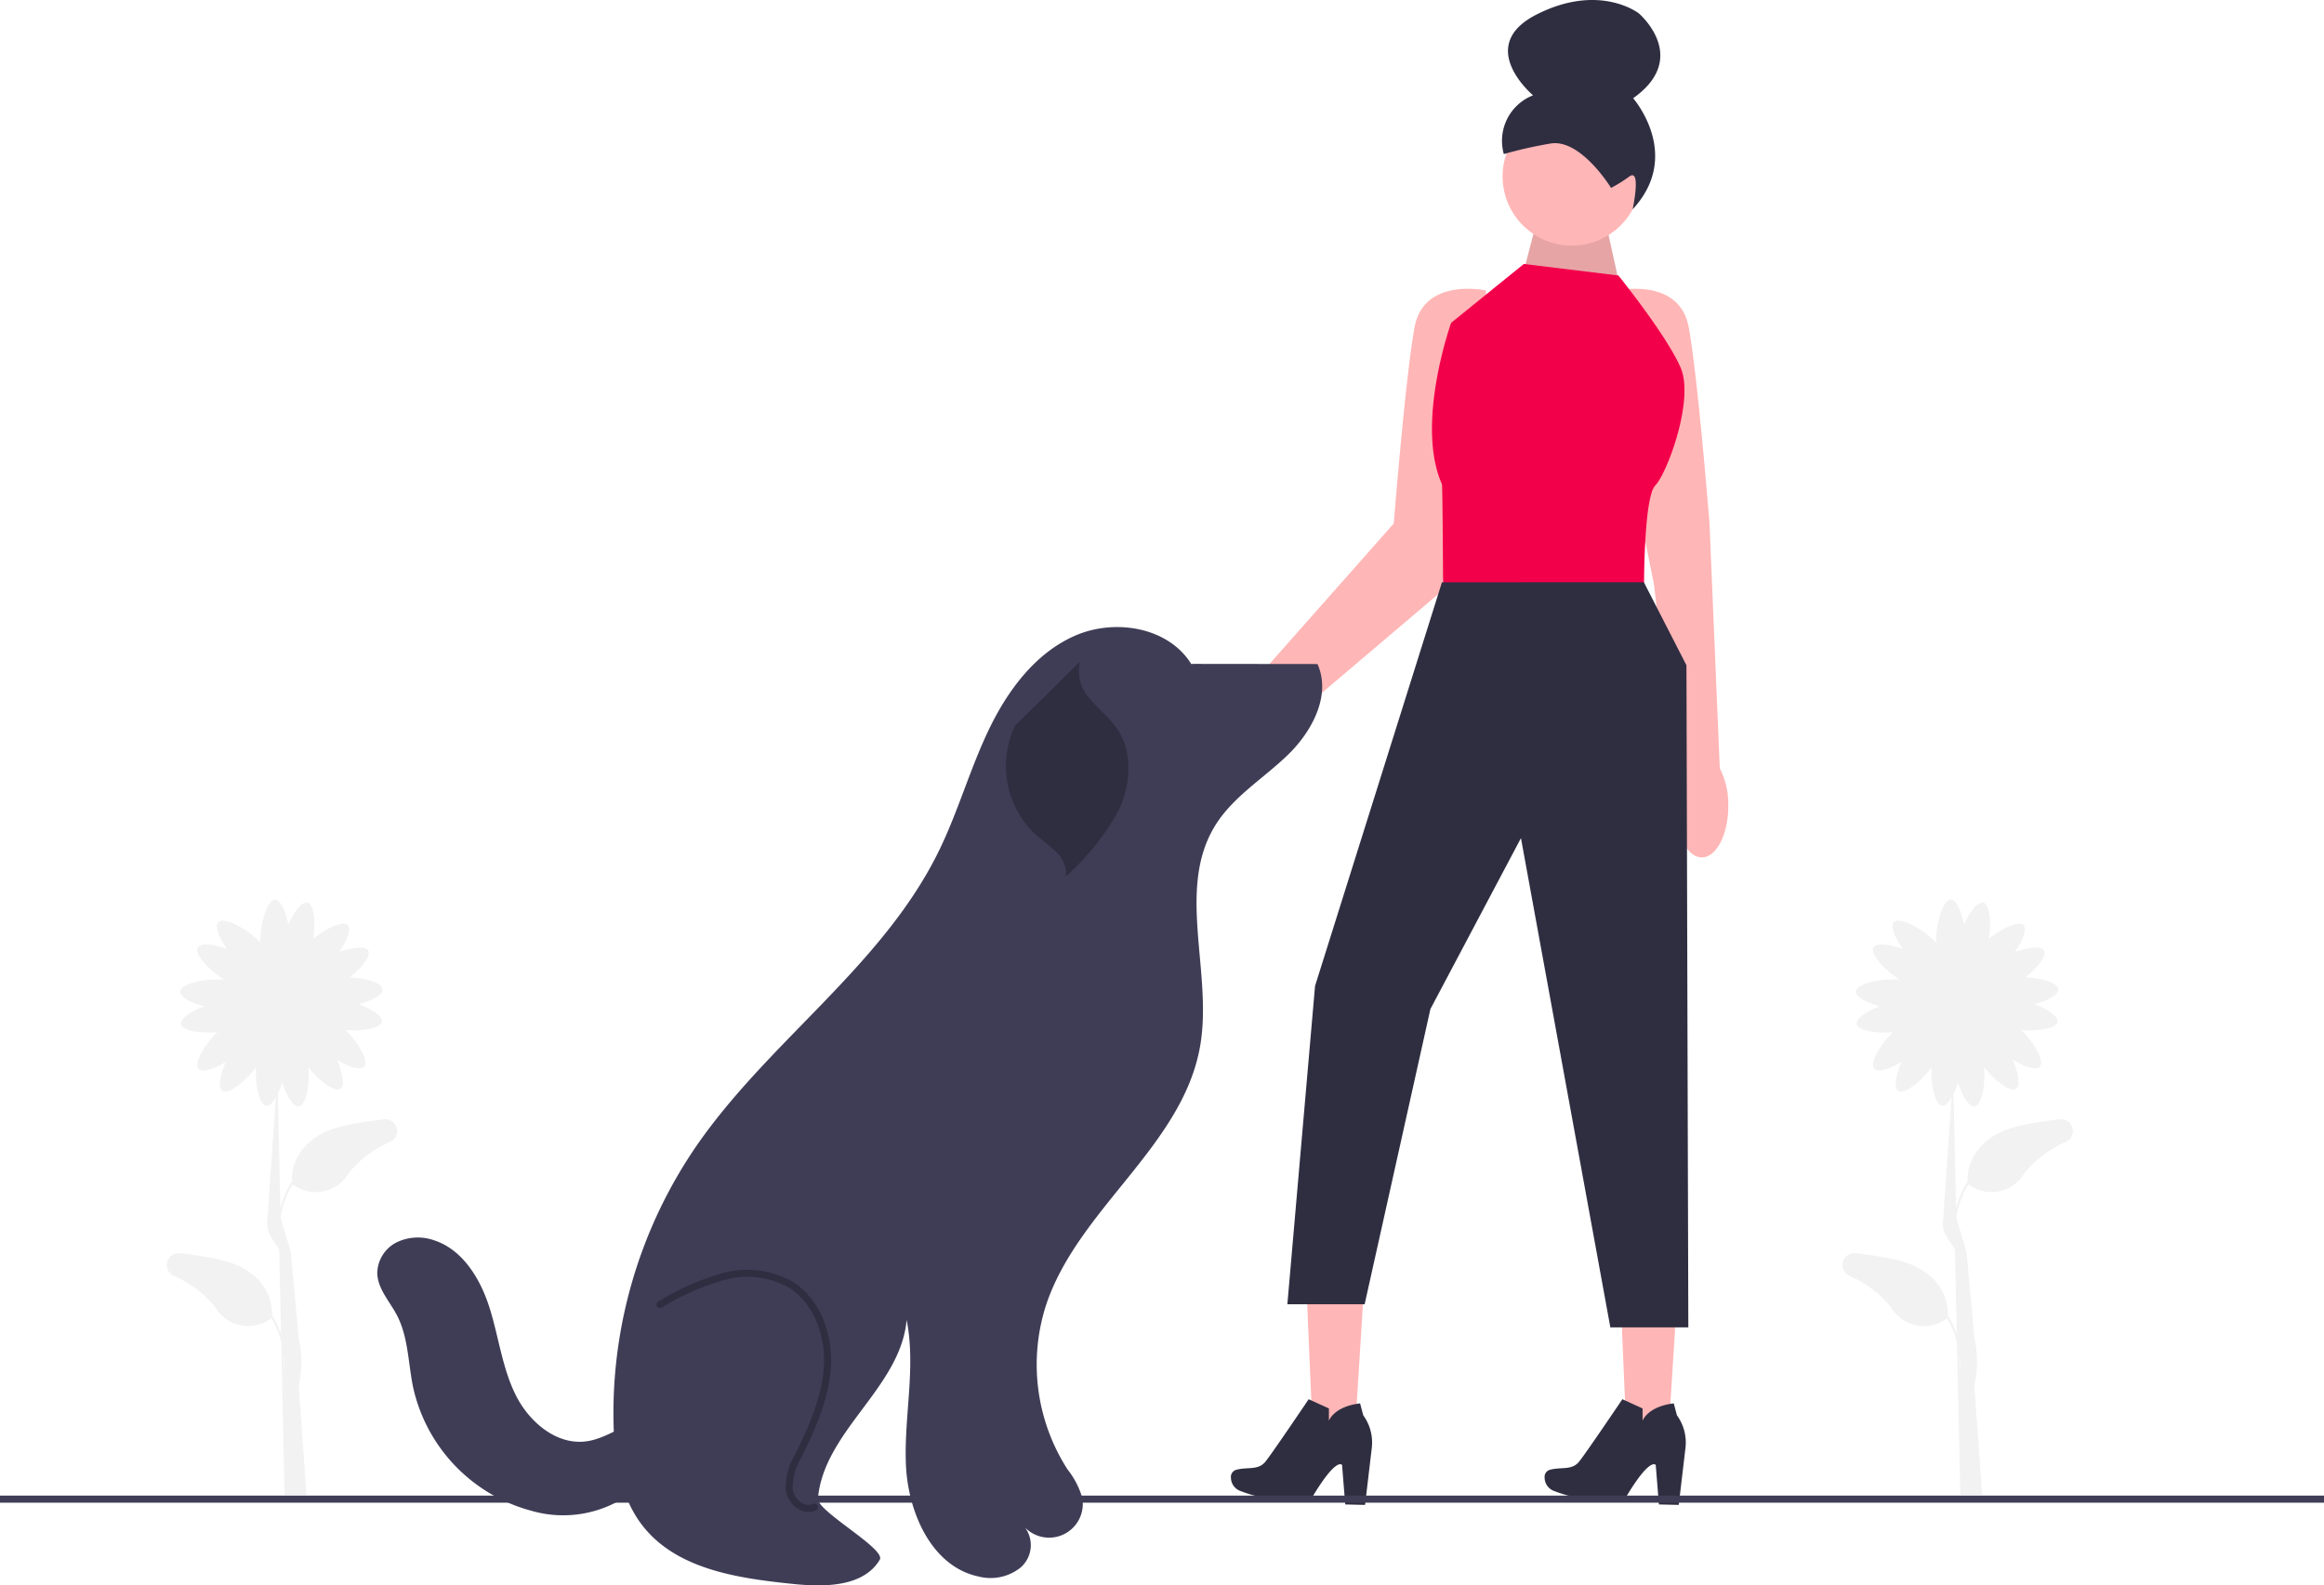 <svg xmlns="http://www.w3.org/2000/svg" width="219.042" height="149.425" viewBox="0 0 219.042 149.425">
  <g id="Group_18119" data-name="Group 18119" transform="translate(0 0)">
    <path id="Path_6063" data-name="Path 6063" d="M67.544,274.643c-1.055.114-2.207.284-3.432.533-5.193,1.057-5.3,4.584-5.255,5.392l-.035-.022a8.558,8.558,0,0,0-1.047,2.485l-.238-10.807a8.025,8.025,0,0,0,.41-1.057c.389,1.2,1.026,2.328,1.575,2.253.714-.1,1.026-2.2.892-3.693.908,1.17,2.437,2.421,3.014,2.035.461-.308.188-1.577-.316-2.731,1.048.632,2.209,1.047,2.569.646.492-.547-.686-2.414-1.773-3.457,1.454.136,3.3-.1,3.425-.758.1-.545-1-1.233-2.179-1.676,1.183-.312,2.29-.856,2.253-1.393-.044-.639-1.686-1.067-3.1-1.132,1.069-.836,2.051-1.992,1.751-2.515-.276-.481-1.561-.295-2.746.129.7-1,1.195-2.133.819-2.52-.468-.482-2.128.35-3.261,1.269.221-1.432.109-3.239-.533-3.4-.537-.137-1.3.915-1.821,2.06-.231-1.2-.7-2.343-1.237-2.343-.768,0-1.39,2.315-1.39,3.824,0,.085,0,.166.006.242-.077-.089-.165-.183-.266-.281-1.082-1.051-3.177-2.217-3.712-1.666-.376.387.118,1.517.819,2.52-1.185-.423-2.47-.61-2.746-.129-.371.646,1.215,2.258,2.5,3.04-.078-.009-.159-.017-.246-.023-1.5-.1-3.857.361-3.91,1.127-.037.538,1.07,1.081,2.253,1.393-1.178.443-2.279,1.131-2.179,1.676.121.662,1.971.893,3.425.758-1.086,1.042-2.264,2.909-1.773,3.457.36.4,1.521-.014,2.569-.646-.5,1.154-.776,2.423-.316,2.731.609.407,2.279-1.01,3.16-2.23-.09,1.492.267,3.543.976,3.624.3.034.61-.282.894-.769l-.8,11.617c-.188,1.353,1.012,2.236,1.12,2.793l.173,7.867a8.494,8.494,0,0,0-.813-1.7l-.035.022c.046-.808-.062-4.335-5.255-5.392-1.225-.249-2.376-.42-3.432-.533a1.121,1.121,0,0,0-.606,2.122,10.211,10.211,0,0,1,3.962,2.993,3.587,3.587,0,0,0,5.268,1.011,8.369,8.369,0,0,1,.928,2.214l.092,4.178c-.023.1-.038.154-.039.158l.043.013.222,10.11,2.064-.017L59.5,299.7a9.92,9.92,0,0,0,0-4.429l-.738-8.12h0c0-.006.042.213,0,0l-.963-3.19a8.492,8.492,0,0,1,1.125-3.2,3.587,3.587,0,0,0,5.268-1.011,10.211,10.211,0,0,1,3.962-2.993,1.121,1.121,0,0,0-.606-2.122Zm-9.427,23.921-.039-1.768A9.426,9.426,0,0,1,58.117,298.564Z" transform="translate(-31.348 -169.147)" fill="#f2f2f2"/>
    <path id="Path_6064" data-name="Path 6064" d="M540.544,274.643c-1.055.114-2.207.284-3.432.533-5.193,1.057-5.3,4.584-5.255,5.392l-.035-.022a8.556,8.556,0,0,0-1.047,2.485l-.238-10.807a8.034,8.034,0,0,0,.41-1.057c.389,1.2,1.026,2.328,1.575,2.253.714-.1,1.026-2.2.892-3.693.908,1.17,2.437,2.421,3.014,2.035.461-.308.188-1.577-.315-2.731,1.048.632,2.209,1.047,2.569.646.492-.547-.686-2.414-1.773-3.457,1.454.136,3.3-.1,3.425-.758.1-.545-1-1.233-2.179-1.676,1.183-.312,2.29-.856,2.253-1.393-.044-.639-1.686-1.067-3.1-1.132,1.069-.836,2.051-1.992,1.751-2.515-.276-.481-1.561-.295-2.746.129.7-1,1.195-2.133.819-2.52-.468-.482-2.128.35-3.261,1.269.221-1.432.109-3.239-.533-3.4-.537-.137-1.3.915-1.821,2.06-.231-1.2-.7-2.343-1.237-2.343-.768,0-1.39,2.315-1.39,3.824,0,.085,0,.166.006.242-.077-.089-.165-.183-.266-.281-1.082-1.051-3.177-2.217-3.712-1.666-.376.387.118,1.517.819,2.52-1.185-.423-2.47-.61-2.746-.129-.371.646,1.215,2.258,2.5,3.04-.077-.009-.159-.017-.246-.023-1.505-.1-3.857.361-3.91,1.127-.037.538,1.07,1.081,2.253,1.393-1.178.443-2.279,1.131-2.179,1.676.121.662,1.971.893,3.425.758-1.086,1.042-2.264,2.909-1.773,3.457.36.4,1.521-.014,2.569-.646-.5,1.154-.776,2.423-.315,2.731.609.407,2.279-1.01,3.16-2.23-.09,1.492.267,3.543.976,3.624.3.034.61-.282.894-.769l-.8,11.617c-.188,1.353,1.012,2.236,1.12,2.793l.173,7.867a8.494,8.494,0,0,0-.813-1.7l-.035.022c.045-.808-.062-4.335-5.255-5.392-1.225-.249-2.376-.42-3.432-.533a1.121,1.121,0,0,0-.606,2.122,10.211,10.211,0,0,1,3.962,2.993,3.587,3.587,0,0,0,5.268,1.011,8.369,8.369,0,0,1,.928,2.214l.092,4.178c-.023.1-.038.154-.039.158l.043.013.222,10.11,2.064-.017L532.5,299.7a9.921,9.921,0,0,0,0-4.429l-.738-8.12h0c0-.006.042.213,0,0l-.963-3.19a8.492,8.492,0,0,1,1.125-3.2,3.587,3.587,0,0,0,5.268-1.011,10.211,10.211,0,0,1,3.962-2.993,1.121,1.121,0,0,0-.606-2.122Zm-9.427,23.921-.039-1.768A9.424,9.424,0,0,1,531.116,298.564Z" transform="translate(-346.41 -169.147)" fill="#f2f2f2"/>
    <path id="Path_6065" data-name="Path 6065" d="M466.165,126.707l-.968-23.071s-1.087-13.7-1.957-18.48-6.74-3.478-6.74-3.478l.652,13.7,2.814,14.017,2.19,19.087a8.931,8.931,0,0,0-.177,1.782c0,2.674,1.117,4.842,2.494,4.842s2.494-2.168,2.494-4.842a7.481,7.481,0,0,0-.8-3.554Z" transform="translate(-304.072 -54.297)" fill="#ffb6b6"/>
    <path id="Path_6066" data-name="Path 6066" d="M340.8,120.729a7.328,7.328,0,0,1,3.368-2.379l13.016-14.714s1.087-13.7,1.957-18.48,6.74-3.479,6.74-3.479l-.652,13.7-3.7,14.784-15.231,12.931a8.873,8.873,0,0,1-.983,1.434c-1.853,2.207-4.367,3.147-5.615,2.1s-.757-3.686,1.1-5.893Z" transform="translate(-225.818 -54.297)" fill="#ffb6b6"/>
    <path id="Path_6067" data-name="Path 6067" d="M430.131,64.325l1.51-5.8,5.882-.283,1.76,8Z" transform="translate(-286.508 -38.792)" fill="#ffb6b6"/>
    <path id="Path_6068" data-name="Path 6068" d="M430.131,64.325l1.51-5.8,5.882-.283,1.76,8Z" transform="translate(-286.508 -38.792)" opacity="0.1"/>
    <g id="Group_17839" data-name="Group 17839" transform="translate(116.005 120.311)">
      <path id="Path_6069" data-name="Path 6069" d="M374.159,360.629l-5.509-.315.723,16.907,3.733.214Z" transform="translate(-361.56 -360.314)" fill="#ffb6b6"/>
      <path id="Path_6070" data-name="Path 6070" d="M354.752,394.939l1.913.873,0,1.16s.462-1.342,2.939-1.635l.3,1.124a4.356,4.356,0,0,1,.8,3.1l-.631,5.342-1.868-.043-.3-3.717s-.515-.843-2.885,3.164a12.867,12.867,0,0,1-6.655-.7,1.356,1.356,0,0,1-.935-1.291.688.688,0,0,1,.536-.73c1.032-.273,2.041.073,2.708-.751s4.091-5.9,4.091-5.9Z" transform="translate(-347.418 -383.377)" fill="#2f2e41"/>
    </g>
    <g id="Group_17840" data-name="Group 17840" transform="translate(145.572 120.311)">
      <path id="Path_6071" data-name="Path 6071" d="M462.708,360.629l-5.509-.315.723,16.907,3.733.214Z" transform="translate(-450.11 -360.314)" fill="#ffb6b6"/>
      <path id="Path_6072" data-name="Path 6072" d="M443.3,394.939l1.913.873,0,1.16s.461-1.342,2.939-1.635l.3,1.124a4.356,4.356,0,0,1,.8,3.1l-.631,5.342-1.868-.043-.3-3.717s-.515-.843-2.885,3.164a12.867,12.867,0,0,1-6.655-.7,1.356,1.356,0,0,1-.935-1.291.688.688,0,0,1,.536-.73c1.032-.273,2.041.073,2.708-.751s4.091-5.9,4.091-5.9Z" transform="translate(-435.968 -383.377)" fill="#2f2e41"/>
    </g>
    <circle id="Ellipse_372" data-name="Ellipse 372" cx="6.522" cy="6.522" r="6.522" transform="translate(141.624 10.103)" fill="#ffb6b6"/>
    <path id="Path_6073" data-name="Path 6073" d="M434.269,17.709s-2.868-4.692-5.738-4.174a40.2,40.2,0,0,0-4.367.985,4.6,4.6,0,0,1,2.756-5.536s-5.554-4.65.365-7.634,9.6-.092,9.6-.092,4.9,4.155-.533,8c0,0,4.7,5.355-.047,10.47,0,0,.838-3.9-.3-3.1A13.281,13.281,0,0,1,434.269,17.709Z" transform="translate(-282.425 0)" fill="#2f2e41"/>
    <path id="Path_6074" data-name="Path 6074" d="M421.776,75.6l-8.914-1.087-6.848,5.544s-3.406,9.49-.87,15.218c.061.137.109,9.675.109,9.675h18.938s-.018-6.492.705-8.843a1.822,1.822,0,0,1,.358-.723c1.087-1.087,3.7-8.044,2.391-11.088s-5.87-8.7-5.87-8.7Z" transform="translate(-269.238 -49.634)" fill="#f3004b"/>
    <path id="Path_6075" data-name="Path 6075" d="M377.96,164.367,366,202.413l-2.609,30h7.283l6.2-27.828,8.533-16.108,8.425,46.11h7.351l-.177-62.4-4.013-7.827Z" transform="translate(-242.054 -109.484)" fill="#2f2e41"/>
    <rect id="Rectangle_6425" data-name="Rectangle 6425" width="219.042" height="0.668" transform="translate(0 140.961)" fill="#3f3d56"/>
    <g id="Group_17841" data-name="Group 17841" transform="translate(35.56 59.102)">
      <path id="Path_6076" data-name="Path 6076" d="M227.625,180.482c-2.171-3.5-7.237-4.319-11-2.651s-6.363,5.224-8.131,8.94-2.88,7.72-4.7,11.413c-5.346,10.865-16.173,17.961-22.984,27.973a44.514,44.514,0,0,0-7.64,25.753c.072,3.484.635,7.15,2.809,9.873,3.227,4.042,8.941,4.871,14.086,5.4,2.989.309,6.657.3,8.2-2.28.609-1.021-5.934-4.582-5.829-5.766.566-6.388,7.795-10.445,8.361-16.834.888,4.451-.25,9.047-.07,13.583s2.415,9.666,6.857,10.6a4.532,4.532,0,0,0,3.957-.85,2.8,2.8,0,0,0,.417-3.766,3.175,3.175,0,0,0,5.384-2.83,7.753,7.753,0,0,0-1.368-2.632A18.257,18.257,0,0,1,213.94,240.9c3-9.053,12.842-14.963,14.51-24.353,1.238-6.973-2.295-14.875,1.455-20.884,1.69-2.708,4.559-4.415,6.847-6.64s4.078-5.629,2.768-8.54l-11.7-.013" transform="translate(-150.905 -177)" fill="#3f3d56"/>
      <path id="Path_6077" data-name="Path 6077" d="M199.617,381.288a1.856,1.856,0,0,1-.878-.232,2.538,2.538,0,0,1-1.276-1.794,5.867,5.867,0,0,1,.864-3.357c1.277-2.6,2.54-5.389,2.726-8.282.2-3.159-1.078-6.087-3.264-7.46a8,8,0,0,0-6.108-.738,22.731,22.731,0,0,0-5.914,2.61.334.334,0,0,1-.329-.581,23.614,23.614,0,0,1,6.089-2.679,8.652,8.652,0,0,1,6.616.823c2.391,1.5,3.794,4.668,3.576,8.068-.194,3.015-1.486,5.869-2.793,8.533a5.29,5.29,0,0,0-.8,2.963,1.874,1.874,0,0,0,.931,1.305,1.053,1.053,0,0,0,.956.066.334.334,0,1,1,.282.605,1.59,1.59,0,0,1-.676.15Z" transform="translate(-158.968 -297.883)" fill="#2f2e41"/>
      <path id="Path_6078" data-name="Path 6078" d="M290.917,186.741a3.769,3.769,0,0,0,.955,3.525c.808.986,1.847,1.778,2.559,2.836,1.493,2.216,1.269,5.245.122,7.659a23.276,23.276,0,0,1-4.979,6.229,2.722,2.722,0,0,0-.824-2.223,21.24,21.24,0,0,0-1.878-1.581,8.872,8.872,0,0,1-2.085-10.412" transform="translate(-224.678 -183.489)" fill="#2f2e41"/>
      <path id="Path_6079" data-name="Path 6079" d="M133.185,366.279c-2.453-.3-4.525,1.907-6.973,2.245-2.831.391-5.434-1.848-6.693-4.414s-1.583-5.477-2.449-8.2-2.538-5.481-5.261-6.347a4.6,4.6,0,0,0-3.5.214,3.316,3.316,0,0,0-1.813,2.894c.033,1.475,1.164,2.655,1.849,3.962,1.09,2.079,1.056,4.541,1.538,6.838a15.518,15.518,0,0,0,11.122,11.594,10.792,10.792,0,0,0,8.447-1.032c2.451-1.585,3.944-4.777,3.037-7.551" transform="translate(-106.498 -291.781)" fill="#3f3d56"/>
    </g>
  </g>
</svg>
